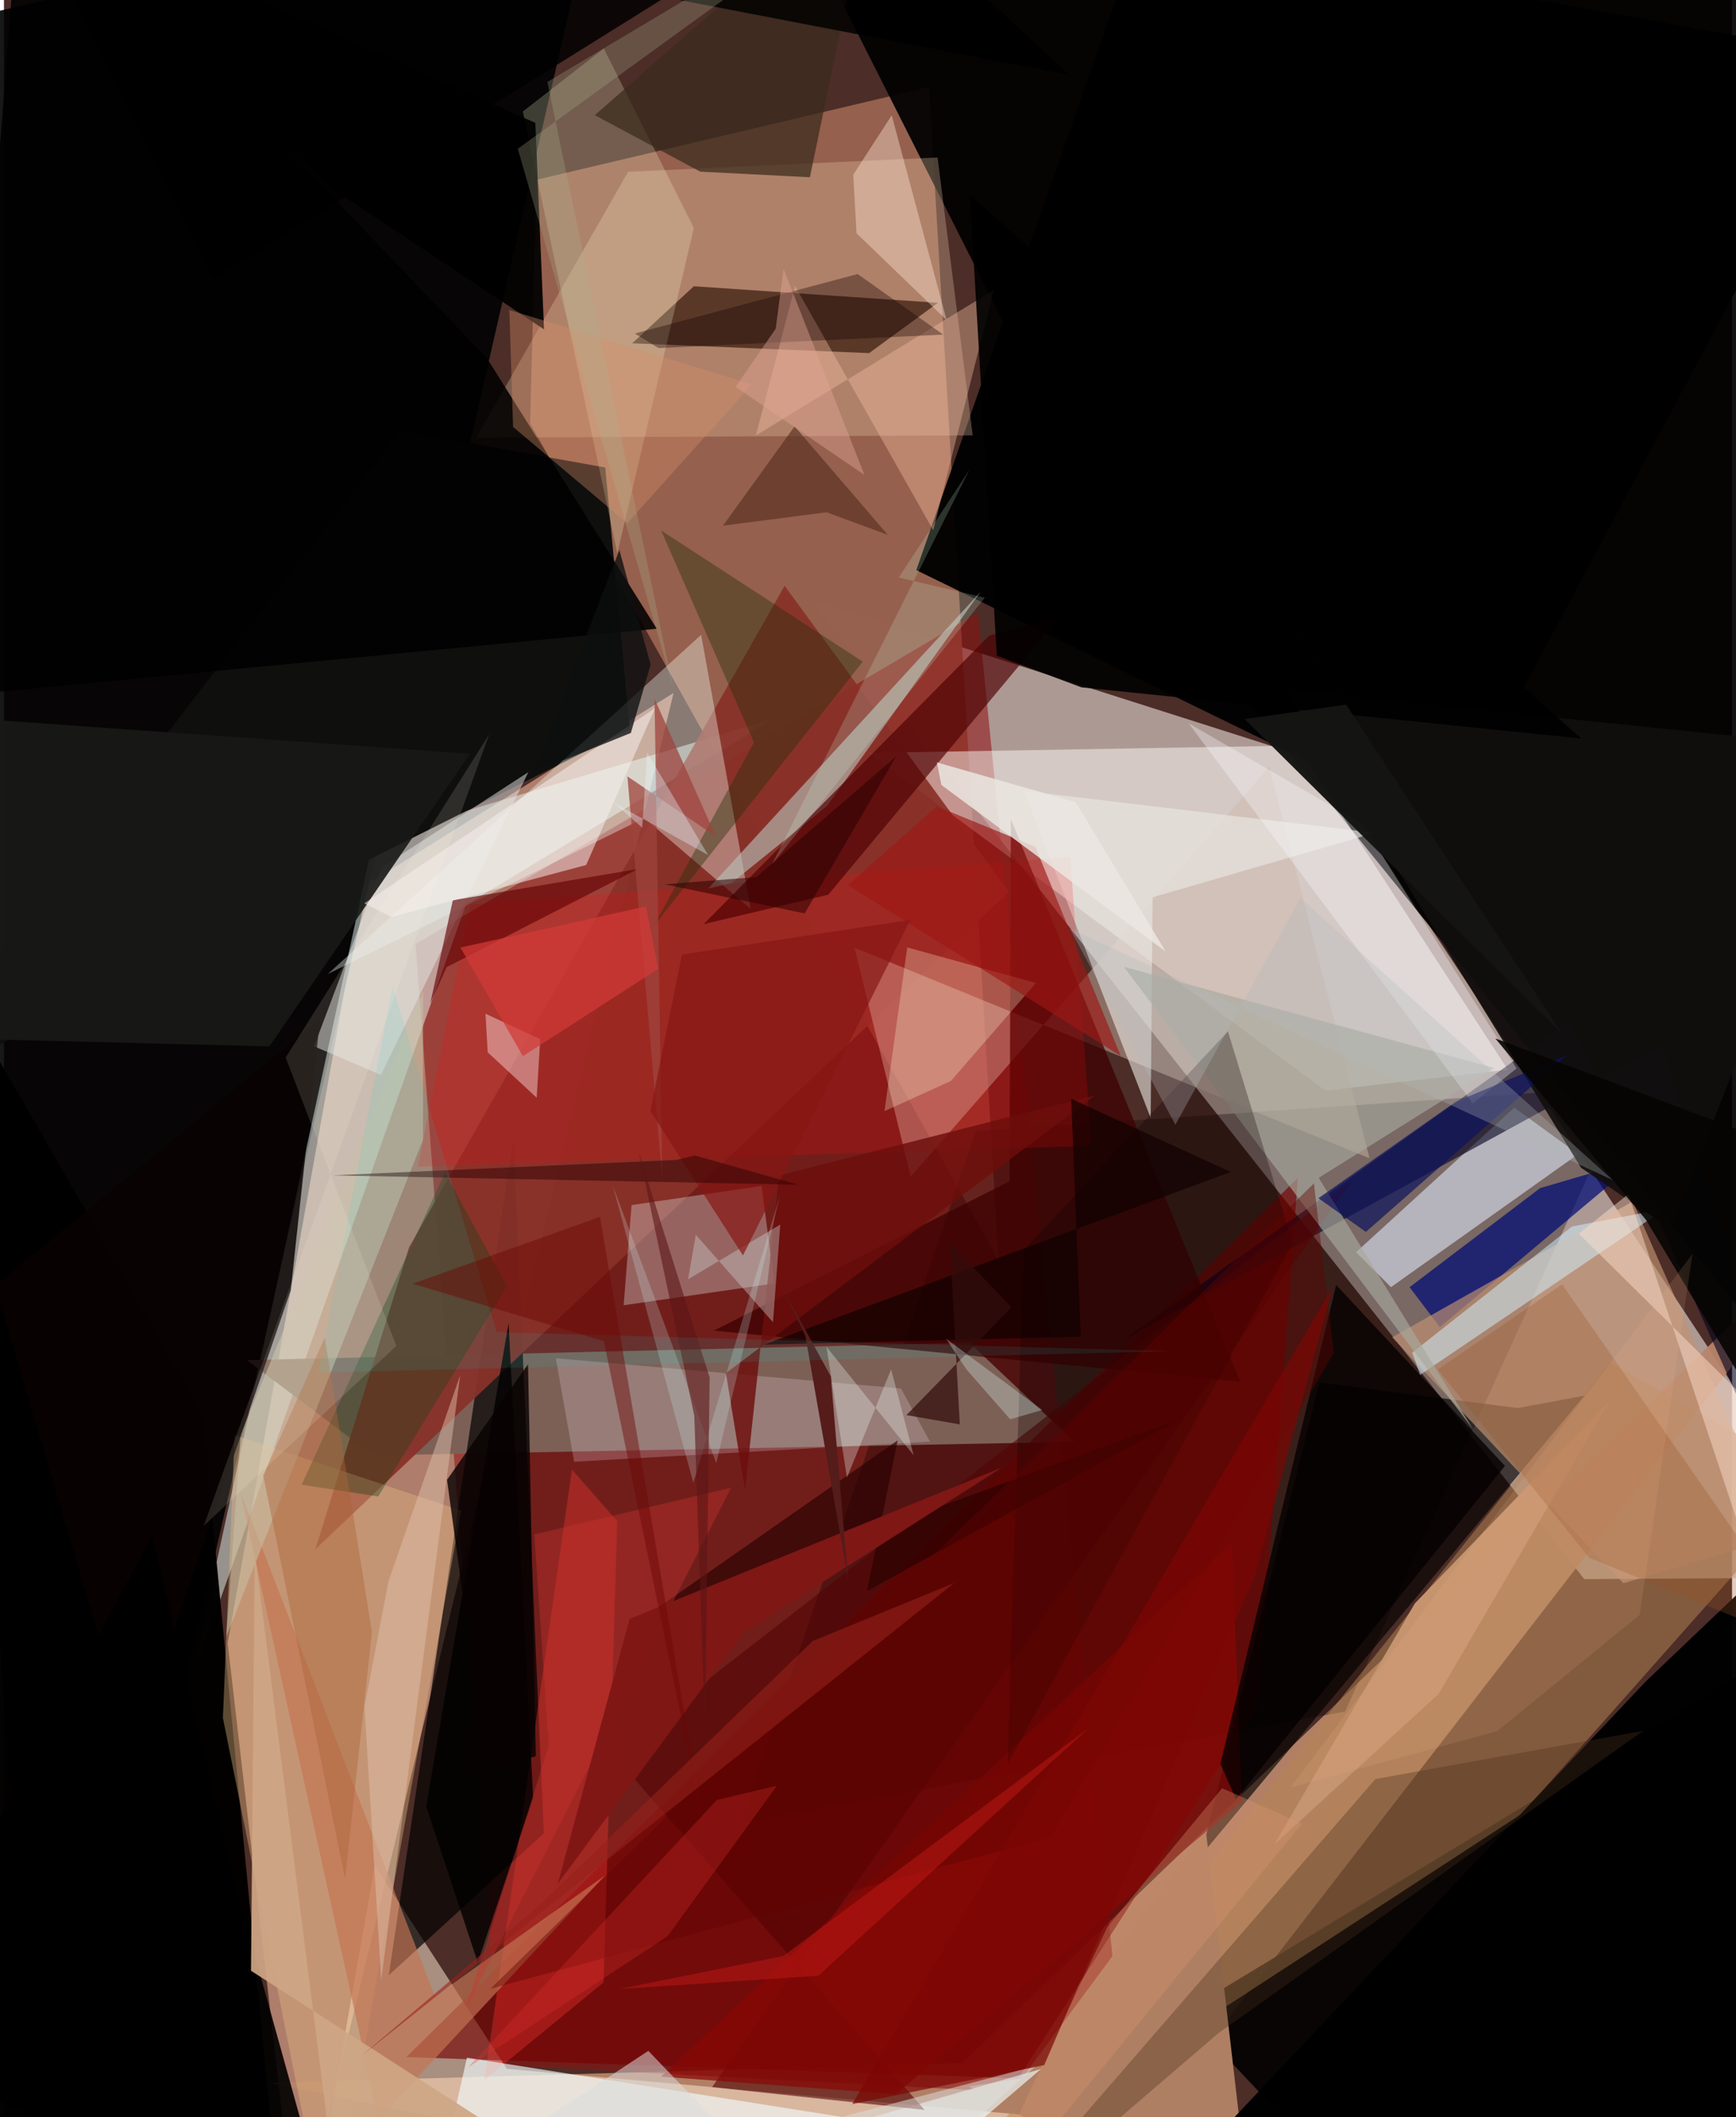 <svg xmlns="http://www.w3.org/2000/svg" width="228" height="278" viewBox="0 0 836 1024"><path fill="#4c2d27" d="M0 0h836v1024H0z"/><path fill="#d8c9c3" fill-opacity=".69" d="M898 762.987l-133.468.78-374.457-474.035 246.954 78.634z"/><path fill="#fcbca0" fill-opacity=".561" d="M323.942 335.157L141.928 1086l-33.717-291.425 65.54-365.616z"/><path fill="#000202" fill-opacity=".91" d="M288.866-62L98.954 765.615 19.891 1086-60.539 18.719z"/><path fill="#96614e" fill-opacity=".996" d="M254.538 204.707L481.13 609.44 447.485 42.112l-189.85 44.845z"/><path fill-opacity=".922" d="M533.63 255.28l316.234 390.456 26.334-652.39-497.419-45.019z"/><path fill="#b7846a" fill-opacity=".937" d="M463.578 997.813L898 580.599 507.368 1086 128.6 1007.39z"/><path fill="#8f1213" fill-opacity=".561" d="M239.783 998.793L199.116 456.63l272.066-160.357 71.942 718.537z"/><path fill-opacity=".898" d="M677.096 1086l-106.14-112.718 302.008-183.306L898 1014.966z"/><path fill="#e8fffb" fill-opacity=".482" d="M372.22 347.697l-193.454 57.944-88.79 409.533 133.418-377.408z"/><path fill="#fefffa" fill-opacity=".475" d="M727.53 517.333L625.441 360.598l-207.188 3.568 221.012 163.31z"/><path fill="#0e0000" fill-opacity=".322" d="M356.548 881.628l292.24-53.809 137.19-302.302-315.844 21.55z"/><path fill="#7c6056" d="M517.824 697.363l-339.202 6.573-61.1-46.083 349.616-8.408z"/><path fill="#ffe9d3" fill-opacity=".518" d="M179.407 902.196l63.844 98.42 444.627 39.578-533.973 6.395z"/><path fill="#0f0f0e" d="M302.774 352.687l-361.294 180.7 250.14-325.131 99.264 17.867z"/><path fill="#020101" fill-opacity=".988" d="M95.943 683.59l33.713 349.355-141.547-4.994-31.436-586.296z"/><path fill-opacity=".69" d="M186.148 955.374l1.646-10.91 58.589-394.156 14.784 336.378z"/><path fill="#750000" fill-opacity=".643" d="M606.768 825.162l-116.064 180.07-296.032-10.293 431.27-425.252z"/><path fill="#000101" fill-opacity=".957" d="M698.466 401.355L441.364 275.76 549.81-34.635 898 28.053z"/><path fill="#883229" fill-opacity=".933" d="M377.654 283.334L196.022 603.196l-45.329 146.07 335.43-317.918z"/><path fill="#b58454" fill-opacity=".514" d="M734.271 877.272l143.222-161.61-100.78-56.854-317.93 397.924z"/><path fill="#edccaa" fill-opacity=".306" d="M468.653 210.574l-16.999-134.4-149.703 6.905-73.42 128.591z"/><path fill="#391d0f" fill-opacity=".718" d="M418.542 170.785l33.276-24.32-118.081-8.014-29.81 27.585z"/><path fill-opacity=".635" d="M636.363 668.6l95.962 12.44 32.276-6.022-185.448 222.318z"/><path fill="#d0b8a9" fill-opacity=".467" d="M612.103 370.864l48.545 189.366-249.182-101.86 27.203 110.723z"/><path fill="#d4dbe8" fill-opacity=".659" d="M730.63 535.705l-76.531 69.939 16.906 16.9 90.586-64.362z"/><path fill="#f5fff8" fill-opacity=".365" d="M156.672 471.094l153.087-75.445 51.5 44.032-23.974-132.635z"/><path fill="#03011f" fill-opacity=".604" d="M757.612 493.697L898 809.252 801.671 505.85l-259.99 142.187z"/><path fill="#3c0000" fill-opacity=".749" d="M343.399 643.58l254.68 24.743L487.1 396.133l-.617 175.194z"/><path fill="#f0fefb" fill-opacity=".306" d="M299.799 631.296l3.816-48.436 62.886-9.286 6.208 47.166z"/><path fill="#b6beb6" fill-opacity=".635" d="M351.7 427.32l-10.965 2.415 131.677-143.436-74.231 103.506z"/><path fill="#af7f63" d="M466.683 1009.078l25.648-3.693 89.092-120.22L604.73 1086z"/><path fill="#e4b781" fill-opacity=".404" d="M157.183 1086l64.018-355.385-109.598-36.528-5.68 136.848z"/><path fill="#fb3933" fill-opacity=".349" d="M296.682 735.725l-21.896-24.924-42.349 295.235 57.65-47.237z"/><path fill="#000b76" fill-opacity=".725" d="M791.81 560.369l-97.142 81.524L680 622.573l63.118-47.91z"/><path fill="#ebe9e4" fill-opacity=".6" d="M554.748 540.722l.922-106.727L663.165 402.8 493.52 382.54z"/><path fill="#fdfdd0" fill-opacity=".231" d="M251.029 53.923l39.163-30.454 43.58 86.779L296.736 267.6z"/><path fill="#c29272" fill-opacity=".659" d="M787.919 581.106l71.651 162.137-76.158 22.505-111.835-118.956z"/><path fill="#ff0008" fill-opacity=".176" d="M526.143 554.169l-325.948 10.178 25.237-126.827 290.389-23.131z"/><path fill="#4d0002" fill-opacity=".667" d="M338.489 446.96l138.19-139.585 34.166-9.136-112.079 134.509z"/><path fill="#eff8f9" fill-opacity=".659" d="M501.722 1000.687L203.417 1086l20.561-90.785 239.755 37.88z"/><path fill-opacity=".875" d="M-22.55 336.496L8.332-62l225.424 235.41L315.82 304.1z"/><path fill="#510504" fill-opacity=".596" d="M294.25 848.238l151.134 172.254-102.83-11.038 310.742-439.978z"/><path fill="#e4e5e3" fill-opacity=".506" d="M150.033 506.074l32.59-86.546 71.074-46.076-71.364 146.446z"/><path fill="#d0f1ff" fill-opacity=".518" d="M758.601 593.207l-77.304 60.98 3.79 10.779 118.704-80.401z"/><path fill-opacity=".984" d="M853.93 756.385L842.535 1086H536.742l257.456-272.668z"/><path fill="#12100f" fill-opacity=".925" d="M898 362.265l-91.745 232.183-43.282-29.64-142.24-231.095z"/><path fill="#f3bca0" fill-opacity=".404" d="M449.542 256.469l29.304-116.178-115.113 70.355 18.995-72.3z"/><path fill="#191a18" fill-opacity=".902" d="M128.447 506.115l96.943-141.517L-62 344.13v157.187z"/><path fill="#fffad6" fill-opacity=".271" d="M425.962 537.422l32.168-14.602 41.076-47.368-62.225-17.229z"/><path fill="#f8dced" fill-opacity=".227" d="M433.942 671.551l-166.984-14.597 8.888 50.029 172.094-9.722z"/><path fill="#a7a99d" fill-opacity=".659" d="M710.983 691.76L541.738 467.59l179.26 48.96-84.944 53.12z"/><path fill="#224018" fill-opacity=".392" d="M181.073 723.793L243.301 622.1l-29.964-54.98L144.02 718.1z"/><path fill="#c37553" fill-opacity=".671" d="M208.501 965.532l82.104-58.306-109.423 117.83-66.976-304.018z"/><path fill="#c59470" fill-opacity=".992" d="M682.529 775.544l94.237-97.911-82.67 141.608-79.569 72.89z"/><path fill="#c8bfa6" fill-opacity=".553" d="M114.515 693.798l-6.995 97.813 95.19-240.363.069-72.027z"/><path fill="#232f08" fill-opacity=".396" d="M314.294 447.993l101.152-127.974-97.513-63.438 44.885 102.49z"/><path fill="#49301a" fill-opacity=".349" d="M663.464 860.452l129.483-23.288-205.261 146.073L467.942 1086z"/><path fill="#620103" fill-opacity=".635" d="M217.155 435.411l-10.937 49.913 7.97-17.56 92.475-47.472z"/><path fill="#090202" fill-opacity=".831" d="M-4.256 621.937L62.16 846.634l76.581-222.525 14.176-131.202z"/><path fill="#870805" fill-opacity=".725" d="M431.474 1012.862L317.9 1004.37l276.107-257.994 4.84 124.884z"/><path fill="#0e0000" fill-opacity=".29" d="M485.531 853.189l137.962-251.914-31.38-102.431-98.846 105.999z"/><path fill="#3b2b1c" fill-opacity=".725" d="M420.533-62L285.817 55.7l51.05 27.327 53.023 2.702z"/><path fill="#ffe7e8" fill-opacity=".427" d="M232.94 490.287l1.092 18.682 23.691 21.975 1.71-28.288z"/><path fill="#6d0e0b" fill-opacity=".82" d="M358.513 720.853l-9.244-56.708L527.954 529.69l-152.997 38.804z"/><path fill="#f9faff" fill-opacity=".329" d="M731.76 516.768l-74.628-118.292-84.021-48.65L710.573 533.68z"/><path fill="#010101" fill-opacity=".902" d="M111.017 908.56L71.676 742.802-62 990.969 160.378 1086zM467.262 94.22l13.047 222.929 40.983 15.31 241.82 24.758z"/><path fill="#ffe7d6" fill-opacity=".408" d="M456.023 154.828l-43.577-42.014-1.58-28.319 18.607-28.744z"/><path fill="#010101" fill-opacity=".925" d="M163.642 94.426l97.634 64.89-4.214-99.894-270.58-119.925z"/><path fill="#f7f0ef" fill-opacity=".525" d="M314.98 342.511l-33.318 75.857-94.168 25.15-13.178-6.588z"/><path fill="#9e1815" fill-opacity=".655" d="M451.293 390.022l-43.088 38.055 132.05 82.659-41.302-101.24z"/><path fill-opacity=".792" d="M204.267 873.672l24.938 75.49 26.804-79.554-11.88-229.712z"/><path fill="#975123" fill-opacity=".286" d="M693.614 662.362l73.281 91.102 110.087 44.712-123.195-176.96z"/><path fill="#040000" fill-opacity=".784" d="M596.062 870.231L726.13 709.003l-81.639-87.502-56.006 231.592z"/><path fill="#ece7e2" fill-opacity=".835" d="M518.47 387.958l-67.136-19.212 2.155 10.9 108.495 80.552z"/><path fill="#c9d5d1" fill-opacity=".392" d="M375.555 592.271l-44.592 26.457 3.747-21.495 37.333 42.295z"/><path fill="#dfc2ac" fill-opacity=".475" d="M186.033 764.778l-11.626 60.718 8.1 132.094 38.196-292.415z"/><path fill="#0d135e" fill-opacity=".706" d="M702.244 532.927l-66.35 46.608 22.952 16.29 97.326-85.492z"/><path fill="#ffe0d0" fill-opacity=".463" d="M850.904 773.09L898 731.322 761.867 596.678l24.022-19.199z"/><path fill="#cea685" fill-opacity=".925" d="M119.509 953.184l166.065 106.852-126.356-11.604-37.886-297.802z"/><path fill="#9f443d" fill-opacity=".745" d="M318.543 571.192l-3.814-233.225 29.665 66.595-42.795-29.067z"/><path fill="#871614" fill-opacity=".69" d="M312.725 537.38l44.787 69.859L438.474 444.9l-110.48 16.79z"/><path fill="#280101" fill-opacity=".647" d="M568.28 686.621l-150.79 82.957 14.89-72.964-118.172 82.466z"/><path fill="#5b3021" fill-opacity=".655" d="M347.846 254.243l50.108-6.478 29.612 10.913-45.081-52.447z"/><path fill="#cc332f" fill-opacity=".376" d="M256.574 742.154l6.995 102.177-40.392 127.963 128.58-252.746z"/><path fill="#0f0101" fill-opacity=".686" d="M520.878 646.48l-153.345 3.894 225.953-83.535-77.17-35.369z"/><path fill="#ac6539" fill-opacity=".431" d="M125.422 713.636L155.2 646.94l22.823 142.357-13 119.452z"/><path fill="#2b0002" fill-opacity=".478" d="M325.028 561.035l9.303-2.138 49.95 14.112-225.213-4.533z"/><path fill="#151514" fill-opacity=".98" d="M649.302 340.782l-49.047 7.021 153.293 151.933L448.93 35.406z"/><path fill="#801816" fill-opacity=".996" d="M482.903 709.75l-180.229 73.23-34.783 128.165 89.85-121.534z"/><path fill="#160100" fill-opacity=".357" d="M454.371 161.833l-41.396-29.296-107.77 28.765 11.47 7.045z"/><path fill="#0e1010" fill-opacity=".776" d="M303.272 354.502l9.563-33.041-15.107-55.44L256.1 373.605z"/><path fill="#dcdddb" fill-opacity=".533" d="M499.325 999.19L402.149 1086l-90.43-94.074L168.852 1086z"/><path fill="#d23a37" fill-opacity=".729" d="M251.05 510.824l-30.233-52.517 89.792-19.902 5.9 30.194z"/><path fill="#610302" fill-opacity=".42" d="M506.234 888.691l-270.93 73.25 398.42-389.561 9.57 81.912z"/><path fill="#d78e6a" fill-opacity=".373" d="M244.495 149.938l117.336 36.004-60.309 67.116-55.229-46.565z"/><path fill="#c9f9f8" fill-opacity=".22" d="M344.582 707.643L294.59 573.599l38.899 143.585 41.928-138.989z"/><path fill-opacity=".843" d="M515.503 36.27L4.031-62l96.937 197.155L412.436-58.97z"/><path fill="#acae8e" fill-opacity=".282" d="M262.897 39.63l60.79 292.93-75.102-260.586L433.402-62z"/><path fill="#060503" fill-opacity=".894" d="M794.36 589.998l71.928 119.723L898 568.521l-176.53-66.274z"/><path fill="#cdf9db" fill-opacity=".196" d="M432.857 279.33l34.208-52.105-95.633 191.026 103.07-129.167z"/><path fill="#5b1615" fill-opacity=".588" d="M341.383 666.256l-2.245 170.847-5.169-152.305-26.817-127.337z"/><path fill="#da956f" fill-opacity=".341" d="M533.767 932.085l55.527-67.192 38.588 17.16L461.16 1086z"/><path fill="#551d1b" fill-opacity=".996" d="M376.895 623.522l10.802 22.528 20.634 117.857-8.326-98.21z"/><path fill="#080202" fill-opacity=".804" d="M253.54 659.808l3.776 189.59-23.742 6.994-19.23-140.64z"/><path fill="#e2a595" fill-opacity=".431" d="M373.354 158.989l3.798-28.985 39.135 99.733-62.36-42.629z"/><path fill="#0bd8d8" fill-opacity=".102" d="M564.078 653.5l-325.674-9.16-50.395-167.402-35.954 186.95z"/><path fill="#7c0604" fill-opacity=".694" d="M410.38 1017.67l92.88-18.834L605.1 762.258l37.75-139.868z"/><path fill="#b2b8be" fill-opacity=".298" d="M627.171 434.325l151.095 136.417-262.698-121.68L566.708 544z"/><path fill="#6c0604" fill-opacity=".447" d="M338.581 884.208l-50.23-295.671-90.607 32.359 92.481 27.77z"/><path fill="#e4f5f9" fill-opacity=".365" d="M340.661 413.576l-45.66-25.385 13.793 12.157 2.31-36.438z"/><path fill="#da312c" fill-opacity=".298" d="M224.634 999.792l120.26-129.215 29.023-6.887-52.868 72.78z"/><path fill="#cc1c17" fill-opacity=".439" d="M393.939 955.6l-96.016 6.382 79.119-15.928L524.51 836.04z"/><path fill="#330d0c" fill-opacity=".718" d="M462.424 688.928l-25.847-4.483 50.816-52.13-29.811-31.267z"/><path fill="#defbf8" fill-opacity=".302" d="M486.781 686.45l15.502-4.48-46.558-34.513 9.837 14.797z"/><path fill="#2d0000" fill-opacity=".545" d="M387.361 441.783l-67.744-14.09 44.374-3.492 67.7-58.461z"/><path fill="#f4b98b" fill-opacity=".133" d="M722.43 837.267l68.89-56.232 25.495-174.503-194.41 258.04z"/><path fill="#97211b" fill-opacity=".584" d="M173.207 994.172l86.923-73.708 131.09-126.738 68.51-28.104z"/><path fill="#f1fff9" fill-opacity=".298" d="M440.087 703.865l-10.913-41.53-21.361 52.338-9.914-63.258z"/><path fill="#fffee0" fill-opacity=".129" d="M136.284 511.495l53.574 139.48-93.191 86.975 138.077-382.82z"/></svg>